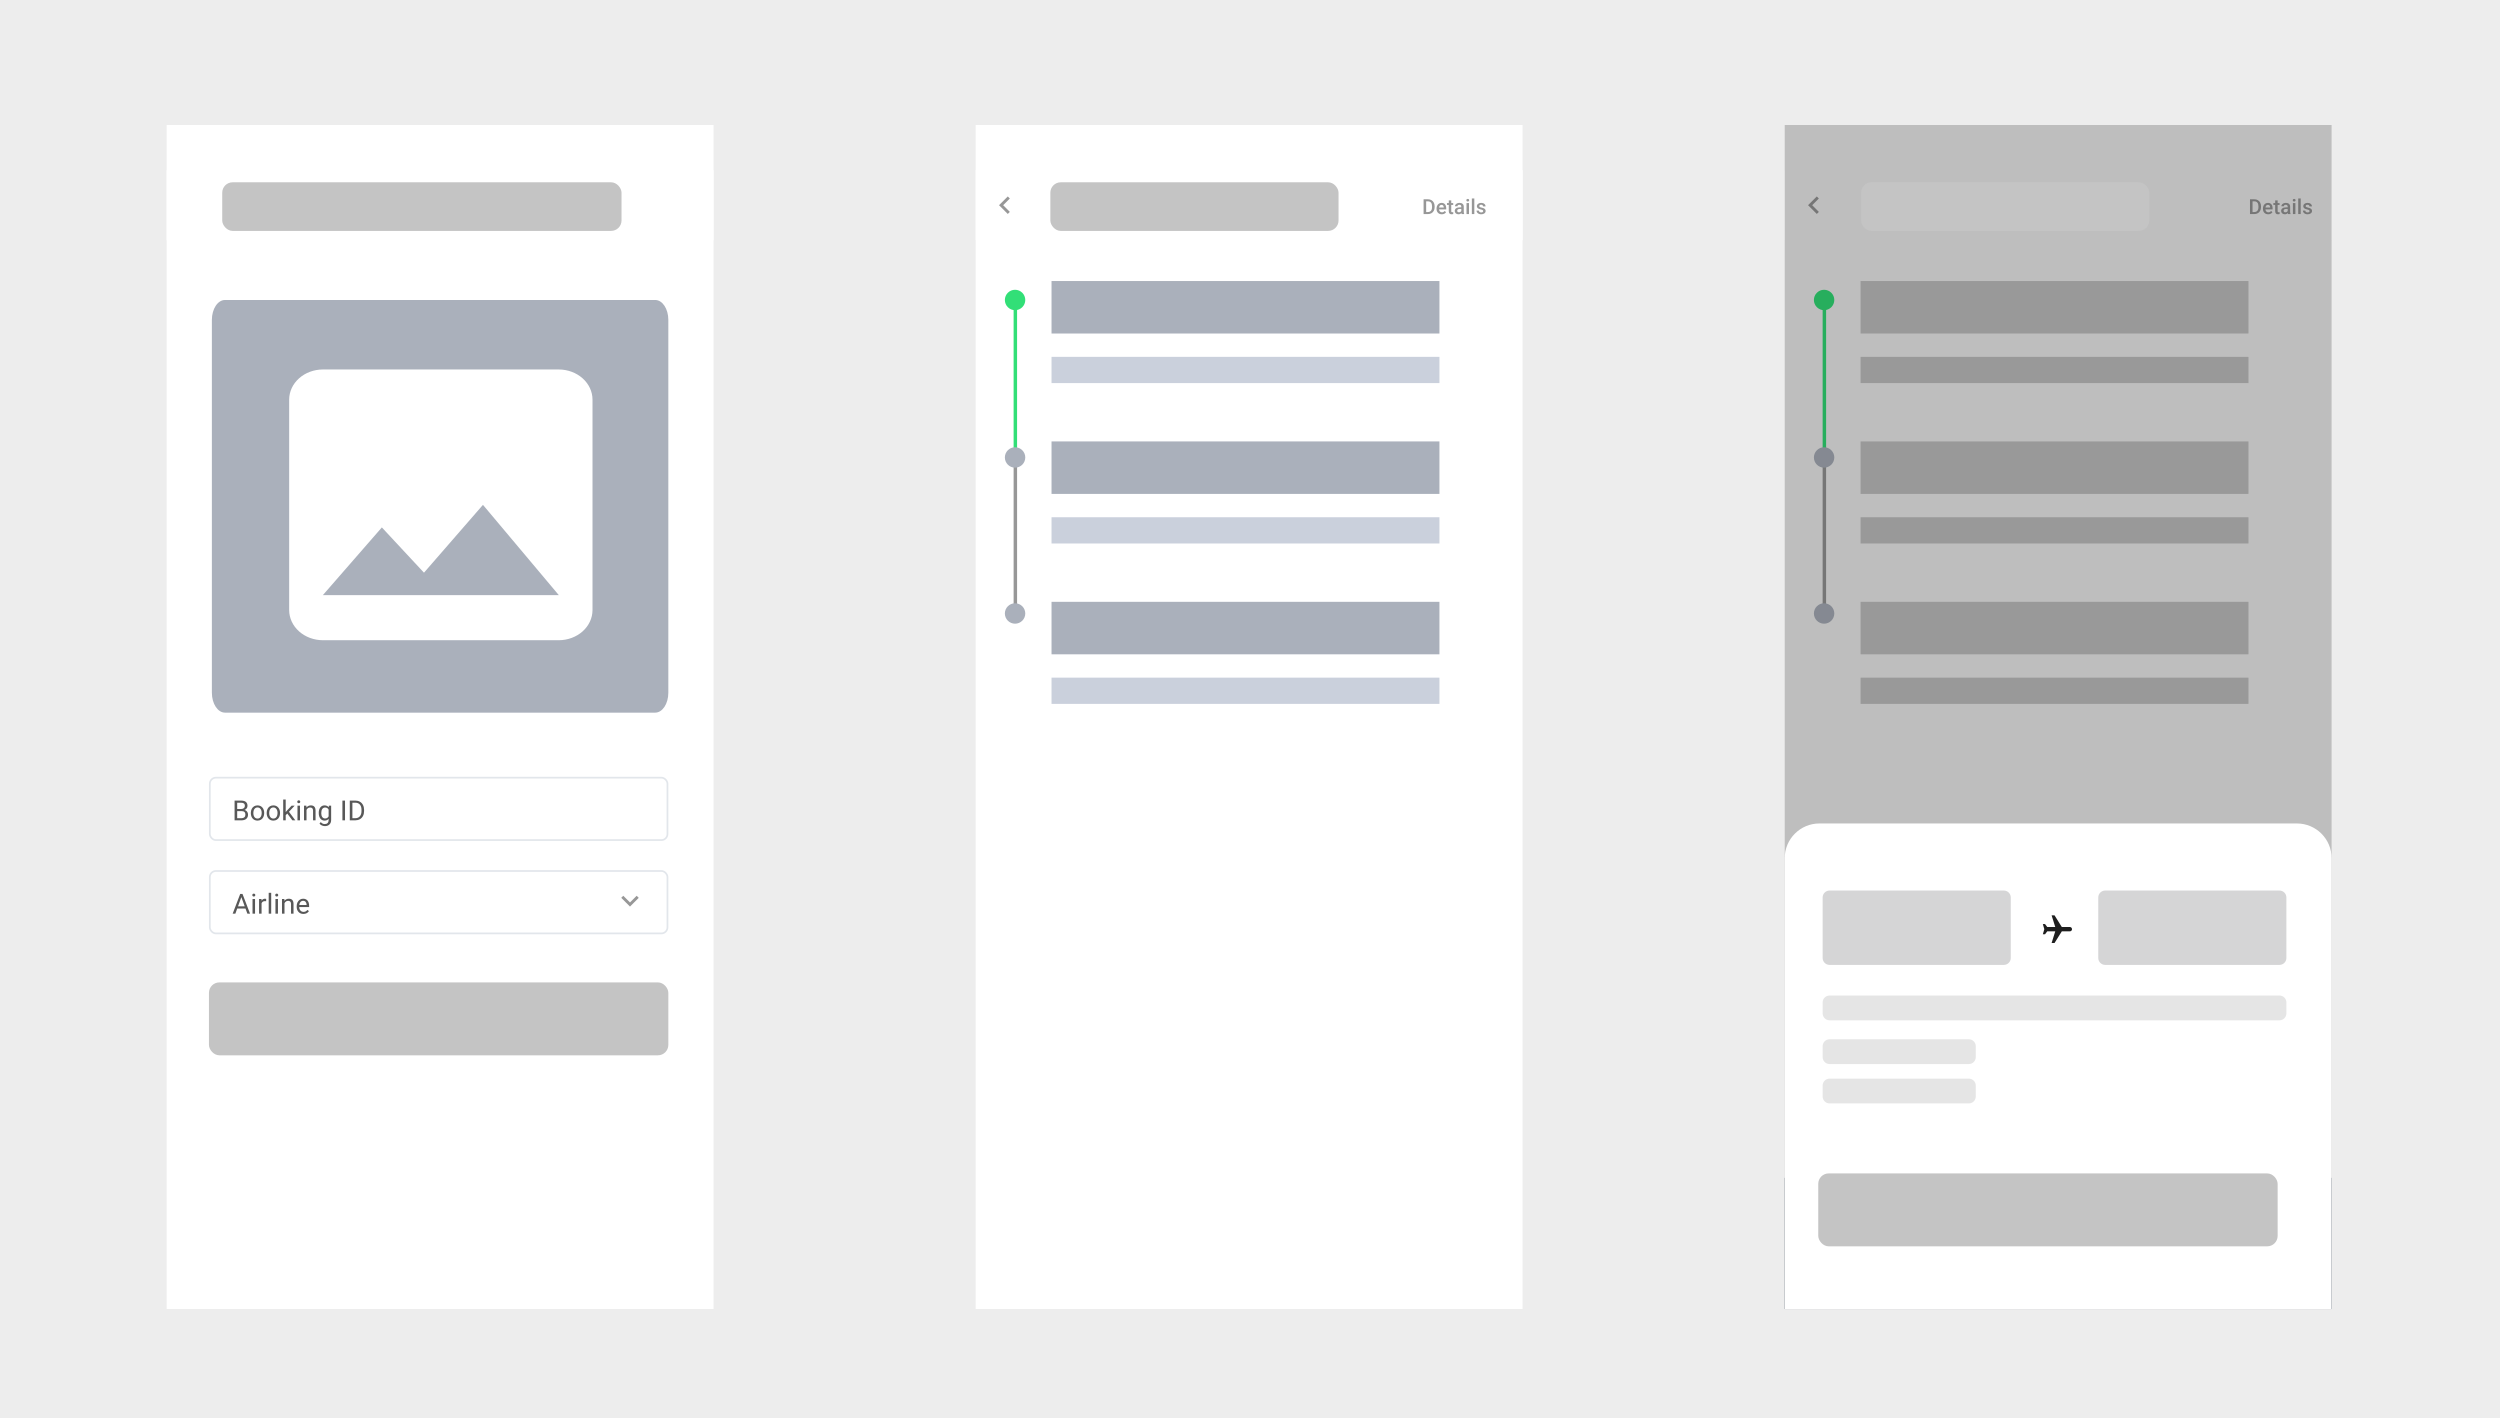 <svg width="1440" height="817" viewBox="0 0 1440 817" fill="none" xmlns="http://www.w3.org/2000/svg">
<rect width="1440" height="817" fill="#EDEDED"/>
<g filter="url(#filter0_d)">
<rect width="315" height="682" transform="translate(96 67)" fill="white"/>
<path d="M377.394 167.788H129.606C125.427 167.788 122.04 172.917 122.04 179.243V394.025C122.04 400.352 125.427 405.48 129.606 405.48H377.394C381.573 405.48 384.96 400.352 384.96 394.025V179.243C384.96 172.917 381.573 167.788 377.394 167.788Z" fill="#AAB0BB"/>
<path d="M341.28 346.439V225.15C341.266 220.557 339.215 216.157 335.577 212.91C331.939 209.663 327.009 207.833 321.864 207.82H185.976C180.831 207.833 175.901 209.663 172.263 212.91C168.625 216.157 166.574 220.557 166.56 225.15V346.439C166.574 351.031 168.625 355.432 172.263 358.679C175.901 361.926 180.831 363.756 185.976 363.769H321.864C327.009 363.756 331.939 361.926 335.577 358.679C339.215 355.432 341.266 351.031 341.28 346.439V346.439ZM219.948 298.792L244.212 324.869L278.184 285.794L321.864 337.779H185.976L219.948 298.792Z" fill="white"/>
<rect x="120.86" y="442.936" width="263.6" height="35.956" rx="3.5" fill="white" stroke="#E2E6EB"/>
<rect x="120.86" y="496.69" width="263.6" height="35.956" rx="3.5" fill="white" stroke="#E2E6EB"/>
<rect x="120.36" y="560.862" width="264.6" height="41.995" rx="6" fill="#C4C4C4"/>
<path d="M135.12 467.515V456.14H138.839C140.073 456.14 141.001 456.395 141.62 456.905C142.245 457.416 142.558 458.171 142.558 459.171C142.558 459.702 142.407 460.174 142.105 460.585C141.803 460.991 141.391 461.306 140.87 461.53C141.485 461.702 141.969 462.03 142.323 462.515C142.683 462.994 142.863 463.567 142.863 464.233C142.863 465.254 142.532 466.056 141.87 466.64C141.209 467.223 140.274 467.515 139.066 467.515H135.12ZM136.62 462.194V466.288H139.097C139.795 466.288 140.344 466.108 140.745 465.749C141.152 465.384 141.355 464.884 141.355 464.249C141.355 462.879 140.61 462.194 139.12 462.194H136.62ZM136.62 460.991H138.886C139.542 460.991 140.066 460.827 140.456 460.499C140.852 460.171 141.05 459.726 141.05 459.163C141.05 458.538 140.868 458.085 140.503 457.804C140.139 457.517 139.584 457.374 138.839 457.374H136.62V460.991ZM144.48 463.21C144.48 462.382 144.641 461.637 144.964 460.976C145.292 460.314 145.745 459.804 146.323 459.444C146.907 459.085 147.571 458.905 148.316 458.905C149.467 458.905 150.396 459.304 151.105 460.101C151.818 460.897 152.175 461.957 152.175 463.28V463.382C152.175 464.205 152.016 464.944 151.698 465.601C151.386 466.252 150.935 466.759 150.347 467.124C149.764 467.489 149.092 467.671 148.331 467.671C147.185 467.671 146.256 467.272 145.542 466.476C144.834 465.679 144.48 464.624 144.48 463.312V463.21ZM145.933 463.382C145.933 464.319 146.149 465.072 146.581 465.64C147.019 466.207 147.602 466.491 148.331 466.491C149.066 466.491 149.649 466.205 150.081 465.632C150.514 465.054 150.73 464.246 150.73 463.21C150.73 462.283 150.508 461.533 150.066 460.96C149.628 460.382 149.045 460.093 148.316 460.093C147.602 460.093 147.027 460.377 146.589 460.944C146.152 461.512 145.933 462.325 145.933 463.382ZM153.605 463.21C153.605 462.382 153.766 461.637 154.089 460.976C154.417 460.314 154.87 459.804 155.448 459.444C156.032 459.085 156.696 458.905 157.441 458.905C158.592 458.905 159.521 459.304 160.23 460.101C160.943 460.897 161.3 461.957 161.3 463.28V463.382C161.3 464.205 161.141 464.944 160.823 465.601C160.511 466.252 160.06 466.759 159.472 467.124C158.889 467.489 158.217 467.671 157.456 467.671C156.31 467.671 155.381 467.272 154.667 466.476C153.959 465.679 153.605 464.624 153.605 463.312V463.21ZM155.058 463.382C155.058 464.319 155.274 465.072 155.706 465.64C156.144 466.207 156.727 466.491 157.456 466.491C158.191 466.491 158.774 466.205 159.206 465.632C159.639 465.054 159.855 464.246 159.855 463.21C159.855 462.283 159.633 461.533 159.191 460.96C158.753 460.382 158.17 460.093 157.441 460.093C156.727 460.093 156.152 460.377 155.714 460.944C155.277 461.512 155.058 462.325 155.058 463.382ZM165.472 463.601L164.566 464.546V467.515H163.12V455.515H164.566V462.772L165.339 461.843L167.972 459.062H169.73L166.441 462.593L170.113 467.515H168.417L165.472 463.601ZM172.792 467.515H171.347V459.062H172.792V467.515ZM171.23 456.819C171.23 456.585 171.3 456.387 171.441 456.226C171.587 456.064 171.8 455.983 172.081 455.983C172.363 455.983 172.576 456.064 172.722 456.226C172.868 456.387 172.941 456.585 172.941 456.819C172.941 457.054 172.868 457.249 172.722 457.405C172.576 457.562 172.363 457.64 172.081 457.64C171.8 457.64 171.587 457.562 171.441 457.405C171.3 457.249 171.23 457.054 171.23 456.819ZM176.48 459.062L176.527 460.124C177.172 459.312 178.016 458.905 179.058 458.905C180.844 458.905 181.745 459.913 181.761 461.929V467.515H180.316V461.921C180.31 461.312 180.17 460.861 179.894 460.569C179.623 460.278 179.198 460.132 178.62 460.132C178.152 460.132 177.74 460.257 177.386 460.507C177.032 460.757 176.756 461.085 176.558 461.491V467.515H175.113V459.062H176.48ZM183.597 463.218C183.597 461.9 183.902 460.853 184.511 460.077C185.12 459.296 185.928 458.905 186.933 458.905C187.964 458.905 188.769 459.27 189.347 459.999L189.417 459.062H190.738V467.312C190.738 468.405 190.412 469.267 189.761 469.897C189.115 470.528 188.245 470.843 187.152 470.843C186.542 470.843 185.946 470.713 185.363 470.452C184.779 470.192 184.334 469.835 184.027 469.382L184.777 468.515C185.396 469.28 186.154 469.663 187.05 469.663C187.753 469.663 188.3 469.465 188.691 469.069C189.087 468.674 189.284 468.116 189.284 467.397V466.671C188.706 467.338 187.917 467.671 186.917 467.671C185.928 467.671 185.126 467.272 184.511 466.476C183.902 465.679 183.597 464.593 183.597 463.218ZM185.05 463.382C185.05 464.335 185.245 465.085 185.636 465.632C186.027 466.174 186.573 466.444 187.277 466.444C188.188 466.444 188.857 466.03 189.284 465.202V461.343C188.842 460.535 188.178 460.132 187.292 460.132C186.589 460.132 186.04 460.405 185.644 460.952C185.248 461.499 185.05 462.309 185.05 463.382ZM198.73 467.515H197.23V456.14H198.73V467.515ZM201.48 467.515V456.14H204.691C205.68 456.14 206.555 456.358 207.316 456.796C208.076 457.233 208.662 457.856 209.073 458.663C209.49 459.47 209.701 460.397 209.706 461.444V462.171C209.706 463.244 209.498 464.184 209.081 464.991C208.67 465.799 208.079 466.418 207.308 466.851C206.542 467.283 205.649 467.504 204.628 467.515H201.48ZM202.98 457.374V466.288H204.558C205.714 466.288 206.613 465.929 207.253 465.21C207.899 464.491 208.222 463.468 208.222 462.14V461.476C208.222 460.184 207.917 459.181 207.308 458.468C206.704 457.749 205.844 457.384 204.73 457.374H202.98Z" fill="#585858"/>
<path d="M141.402 518.3H136.636L135.566 521.269H134.019L138.363 509.894H139.675L144.027 521.269H142.488L141.402 518.3ZM137.089 517.065H140.956L139.019 511.745L137.089 517.065ZM146.902 521.269H145.456V512.815H146.902V521.269ZM145.339 510.573C145.339 510.339 145.409 510.141 145.55 509.979C145.696 509.818 145.909 509.737 146.191 509.737C146.472 509.737 146.685 509.818 146.831 509.979C146.977 510.141 147.05 510.339 147.05 510.573C147.05 510.808 146.977 511.003 146.831 511.159C146.685 511.315 146.472 511.394 146.191 511.394C145.909 511.394 145.696 511.315 145.55 511.159C145.409 511.003 145.339 510.808 145.339 510.573ZM153.308 514.112C153.089 514.076 152.852 514.058 152.597 514.058C151.649 514.058 151.006 514.461 150.667 515.269V521.269H149.222V512.815H150.628L150.652 513.792C151.126 513.037 151.797 512.659 152.667 512.659C152.948 512.659 153.162 512.696 153.308 512.769V514.112ZM156.214 521.269H154.769V509.269H156.214V521.269ZM160.105 521.269H158.659V512.815H160.105V521.269ZM158.542 510.573C158.542 510.339 158.613 510.141 158.753 509.979C158.899 509.818 159.113 509.737 159.394 509.737C159.675 509.737 159.889 509.818 160.034 509.979C160.18 510.141 160.253 510.339 160.253 510.573C160.253 510.808 160.18 511.003 160.034 511.159C159.889 511.315 159.675 511.394 159.394 511.394C159.113 511.394 158.899 511.315 158.753 511.159C158.613 511.003 158.542 510.808 158.542 510.573ZM163.792 512.815L163.839 513.878C164.485 513.065 165.329 512.659 166.37 512.659C168.157 512.659 169.058 513.667 169.073 515.683V521.269H167.628V515.675C167.623 515.065 167.482 514.615 167.206 514.323C166.935 514.032 166.511 513.886 165.933 513.886C165.464 513.886 165.053 514.011 164.698 514.261C164.344 514.511 164.068 514.839 163.87 515.245V521.269H162.425V512.815H163.792ZM174.761 521.425C173.615 521.425 172.683 521.05 171.964 520.3C171.245 519.545 170.886 518.537 170.886 517.276V517.011C170.886 516.172 171.045 515.425 171.363 514.769C171.685 514.107 172.133 513.591 172.706 513.222C173.284 512.847 173.909 512.659 174.581 512.659C175.68 512.659 176.534 513.021 177.144 513.745C177.753 514.469 178.058 515.506 178.058 516.854V517.456H172.331C172.352 518.289 172.594 518.964 173.058 519.479C173.527 519.99 174.12 520.245 174.839 520.245C175.35 520.245 175.782 520.141 176.136 519.933C176.49 519.724 176.8 519.448 177.066 519.104L177.948 519.792C177.24 520.881 176.178 521.425 174.761 521.425ZM174.581 513.847C173.998 513.847 173.508 514.06 173.113 514.487C172.717 514.909 172.472 515.503 172.378 516.269H176.613V516.159C176.571 515.425 176.373 514.857 176.019 514.456C175.665 514.05 175.185 513.847 174.581 513.847Z" fill="#585858"/>
<path fill-rule="evenodd" clip-rule="evenodd" d="M359.016 510.964L357.832 512.148L362.872 517.187L367.912 512.148L366.728 510.964L362.872 514.81L359.016 510.964Z" fill="#979797"/>
<rect x="96" y="93.037" width="315" height="40.315" fill="white"/>
<rect x="128" y="100" width="230" height="28" rx="6" fill="#C4C4C4"/>
</g>
<g filter="url(#filter1_d)">
<rect width="315" height="682" transform="translate(1028 67)" fill="#F4F4F4"/>
<rect x="1028" y="673.409" width="315" height="75.591" fill="#414E60"/>
<rect x="1028" y="93.037" width="315" height="40.315" fill="#F4F4F4"/>
<rect x="1147.24" y="634.734" width="77.36" height="77.35" rx="38.675" fill="#DCEAFF" stroke="white" stroke-width="10"/>
<path d="M1285.74 714.868V718.765H1284.43V708.812H1288.1C1289.19 708.812 1290.04 709.09 1290.66 709.646C1291.28 710.202 1291.59 710.938 1291.59 711.854C1291.59 712.82 1291.28 713.565 1290.68 714.089C1290.08 714.609 1289.21 714.868 1288.09 714.868H1285.74ZM1285.74 713.795H1288.1C1288.8 713.795 1289.34 713.631 1289.71 713.303C1290.09 712.97 1290.27 712.492 1290.27 711.867C1290.27 711.275 1290.09 710.801 1289.71 710.446C1289.34 710.09 1288.83 709.906 1288.18 709.892H1285.74V713.795ZM1296.64 712.503C1296.45 712.471 1296.24 712.455 1296.02 712.455C1295.19 712.455 1294.62 712.809 1294.33 713.515V718.765H1293.06V711.368H1294.29L1294.31 712.223C1294.73 711.562 1295.32 711.232 1296.08 711.232C1296.32 711.232 1296.51 711.264 1296.64 711.327V712.503ZM1297.34 714.998C1297.34 714.274 1297.48 713.622 1297.76 713.043C1298.05 712.464 1298.44 712.018 1298.95 711.703C1299.46 711.389 1300.04 711.232 1300.69 711.232C1301.7 711.232 1302.51 711.58 1303.13 712.278C1303.76 712.975 1304.07 713.902 1304.07 715.06V715.149C1304.07 715.869 1303.93 716.516 1303.65 717.09C1303.38 717.66 1302.98 718.104 1302.47 718.423C1301.96 718.742 1301.37 718.902 1300.71 718.902C1299.7 718.902 1298.89 718.553 1298.27 717.856C1297.65 717.158 1297.34 716.236 1297.34 715.087V714.998ZM1298.61 715.149C1298.61 715.969 1298.8 716.628 1299.17 717.124C1299.56 717.621 1300.07 717.869 1300.71 717.869C1301.35 717.869 1301.86 717.619 1302.24 717.117C1302.62 716.612 1302.8 715.905 1302.8 714.998C1302.8 714.187 1302.61 713.531 1302.22 713.03C1301.84 712.524 1301.33 712.271 1300.69 712.271C1300.07 712.271 1299.56 712.519 1299.18 713.016C1298.8 713.513 1298.61 714.224 1298.61 715.149ZM1306.08 718.765V712.346H1304.91V711.368H1306.08V710.74C1306.08 709.915 1306.31 709.272 1306.78 708.812C1307.26 708.351 1307.92 708.121 1308.79 708.121C1309.3 708.121 1309.94 708.26 1310.72 708.538L1310.51 709.605C1309.94 709.377 1309.4 709.263 1308.88 709.263C1308.34 709.263 1307.95 709.386 1307.71 709.632C1307.47 709.874 1307.35 710.238 1307.35 710.726V711.368H1308.86V712.346H1307.35V718.765H1306.08ZM1311.35 718.765H1310.08V711.368H1311.35V718.765ZM1314.78 718.765H1313.52V708.265H1314.78V718.765ZM1287.3 734.902C1286.3 734.902 1285.48 734.573 1284.85 733.917C1284.22 733.256 1283.91 732.375 1283.91 731.272V731.039C1283.91 730.306 1284.05 729.652 1284.33 729.077C1284.61 728.499 1285 728.047 1285.5 727.724C1286.01 727.396 1286.56 727.232 1287.14 727.232C1288.11 727.232 1288.85 727.548 1289.39 728.182C1289.92 728.815 1290.19 729.722 1290.19 730.903V731.429H1285.17C1285.19 732.158 1285.4 732.748 1285.81 733.199C1286.22 733.646 1286.74 733.869 1287.37 733.869C1287.82 733.869 1288.19 733.778 1288.5 733.596C1288.81 733.414 1289.08 733.172 1289.32 732.871L1290.09 733.473C1289.47 734.425 1288.54 734.902 1287.3 734.902ZM1287.14 728.271C1286.63 728.271 1286.2 728.458 1285.86 728.831C1285.51 729.2 1285.3 729.72 1285.22 730.39H1288.92V730.294C1288.88 729.652 1288.71 729.155 1288.4 728.804C1288.09 728.448 1287.67 728.271 1287.14 728.271Z" fill="#979797"/>
<path d="M1264.42 711.248C1259.53 711.248 1255.55 715.224 1255.55 720.11C1255.55 720.323 1255.73 720.495 1255.94 720.495C1256.15 720.495 1256.32 720.323 1256.32 720.11C1256.32 715.648 1259.95 712.019 1264.42 712.019C1268.88 712.019 1272.51 715.648 1272.51 720.11C1272.51 720.323 1272.68 720.495 1272.89 720.495C1273.11 720.495 1273.28 720.323 1273.28 720.11C1273.28 715.223 1269.3 711.248 1264.42 711.248Z" fill="#979797"/>
<path d="M1264.42 701.953C1262.08 701.953 1260.18 703.854 1260.18 706.191C1260.18 708.529 1262.08 710.43 1264.42 710.43C1266.75 710.43 1268.66 708.529 1268.66 706.191C1268.66 703.854 1266.75 701.953 1264.42 701.953ZM1264.42 709.659C1262.5 709.659 1260.95 708.103 1260.95 706.191C1260.95 704.28 1262.5 702.724 1264.42 702.724C1266.33 702.724 1267.89 704.28 1267.89 706.191C1267.89 708.103 1266.33 709.659 1264.42 709.659Z" fill="#979797"/>
<path d="M1085.08 708.612H1081.88V717.485H1080.57V708.612H1077.38V707.532H1085.08V708.612ZM1089.41 711.224C1089.22 711.192 1089.01 711.176 1088.79 711.176C1087.96 711.176 1087.4 711.529 1087.1 712.235V717.485H1085.84V710.089H1087.07L1087.09 710.943C1087.5 710.283 1088.09 709.952 1088.85 709.952C1089.1 709.952 1089.28 709.984 1089.41 710.048V711.224ZM1091.95 717.485H1090.69V710.089H1091.95V717.485ZM1090.59 708.127C1090.59 707.922 1090.65 707.749 1090.77 707.607C1090.9 707.466 1091.09 707.396 1091.33 707.396C1091.58 707.396 1091.76 707.466 1091.89 707.607C1092.02 707.749 1092.08 707.922 1092.08 708.127C1092.08 708.332 1092.02 708.503 1091.89 708.64C1091.76 708.776 1091.58 708.845 1091.33 708.845C1091.09 708.845 1090.9 708.776 1090.77 708.64C1090.65 708.503 1090.59 708.332 1090.59 708.127ZM1100.23 713.869C1100.23 714.995 1099.97 715.902 1099.46 716.59C1098.94 717.278 1098.25 717.622 1097.37 717.622C1096.47 717.622 1095.76 717.337 1095.25 716.768V720.329H1093.98V710.089H1095.14L1095.2 710.909C1095.72 710.271 1096.43 709.952 1097.35 709.952C1098.24 709.952 1098.94 710.287 1099.45 710.957C1099.97 711.627 1100.23 712.559 1100.23 713.753V713.869ZM1098.97 713.726C1098.97 712.892 1098.79 712.233 1098.43 711.75C1098.08 711.267 1097.59 711.025 1096.97 711.025C1096.21 711.025 1095.63 711.365 1095.25 712.044V715.578C1095.63 716.253 1096.21 716.59 1096.98 716.59C1097.59 716.59 1098.07 716.351 1098.43 715.872C1098.79 715.389 1098.97 714.674 1098.97 713.726ZM1082.31 731.523C1082.31 731.182 1082.18 730.917 1081.92 730.73C1081.66 730.539 1081.21 730.375 1080.57 730.238C1079.93 730.102 1079.43 729.938 1079.05 729.746C1078.67 729.555 1078.4 729.327 1078.21 729.062C1078.04 728.798 1077.95 728.484 1077.95 728.119C1077.95 727.513 1078.2 727 1078.71 726.581C1079.23 726.162 1079.88 725.952 1080.68 725.952C1081.52 725.952 1082.2 726.169 1082.72 726.602C1083.24 727.035 1083.5 727.588 1083.5 728.263H1082.23C1082.23 727.916 1082.08 727.618 1081.79 727.367C1081.5 727.117 1081.13 726.991 1080.68 726.991C1080.22 726.991 1079.86 727.091 1079.6 727.292C1079.34 727.493 1079.21 727.755 1079.21 728.078C1079.21 728.383 1079.33 728.614 1079.57 728.769C1079.82 728.924 1080.25 729.072 1080.88 729.213C1081.51 729.354 1082.03 729.523 1082.42 729.719C1082.81 729.915 1083.1 730.152 1083.29 730.43C1083.48 730.703 1083.57 731.038 1083.57 731.435C1083.57 732.095 1083.31 732.626 1082.78 733.027C1082.25 733.424 1081.57 733.622 1080.72 733.622C1080.13 733.622 1079.61 733.517 1079.15 733.308C1078.69 733.098 1078.34 732.806 1078.08 732.433C1077.82 732.054 1077.69 731.646 1077.69 731.209H1078.96C1078.98 731.633 1079.15 731.97 1079.46 732.221C1079.78 732.467 1080.2 732.59 1080.72 732.59C1081.2 732.59 1081.58 732.494 1081.87 732.303C1082.16 732.107 1082.31 731.847 1082.31 731.523Z" fill="#979797"/>
<path d="M1066.98 702.773H1064.06V699.344H1064.67C1064.88 699.344 1065.04 699.179 1065.04 698.975C1065.04 698.771 1064.88 698.606 1064.67 698.606H1057.23C1057.03 698.606 1056.86 698.771 1056.86 698.975C1056.86 699.179 1057.03 699.344 1057.23 699.344H1057.85V702.773H1054.92C1053.97 702.773 1053.2 703.547 1053.2 704.498V720.488C1053.2 721.355 1053.84 722.074 1054.68 722.195V722.696C1054.68 723.306 1055.17 723.803 1055.78 723.803C1056.4 723.803 1056.89 723.306 1056.89 722.696V722.213H1065.01V722.696C1065.01 723.306 1065.51 723.803 1066.12 723.803C1066.73 723.803 1067.23 723.306 1067.23 722.696V722.195C1068.06 722.074 1068.71 721.355 1068.71 720.488V707.308C1068.71 707.104 1068.54 706.938 1068.34 706.938C1068.13 706.938 1067.97 707.104 1067.97 707.308V720.488C1067.97 721.032 1067.52 721.474 1066.98 721.474H1054.92C1054.38 721.474 1053.94 721.032 1053.94 720.488V704.498C1053.94 703.954 1054.38 703.512 1054.92 703.512H1066.98C1067.52 703.512 1067.97 703.954 1067.97 704.498V705.58C1067.97 705.784 1068.13 705.949 1068.34 705.949C1068.54 705.949 1068.71 705.784 1068.71 705.58V704.498C1068.71 703.547 1067.93 702.773 1066.98 702.773ZM1066.49 722.213V722.696C1066.49 722.899 1066.32 723.065 1066.12 723.065C1065.92 723.065 1065.75 722.899 1065.75 722.696V722.213H1066.49ZM1056.15 722.213V722.696C1056.15 722.899 1055.99 723.065 1055.78 723.065C1055.58 723.065 1055.42 722.899 1055.42 722.696V722.213H1056.15ZM1058.58 699.344H1063.32V702.773H1058.58V699.344Z" fill="#979797"/>
<path d="M1058.21 720.736H1066.86C1067.06 720.736 1067.23 720.571 1067.23 720.367V712.148C1067.23 711.945 1067.06 711.779 1066.86 711.779H1055.05C1054.84 711.779 1054.68 711.945 1054.68 712.148V720.367C1054.68 720.571 1054.84 720.736 1055.05 720.736H1056.52C1056.73 720.736 1056.89 720.571 1056.89 720.367C1056.89 720.163 1056.73 719.998 1056.52 719.998H1055.42V712.517H1066.49V719.998H1058.21C1058.01 719.998 1057.84 720.163 1057.84 720.367C1057.84 720.571 1058.01 720.736 1058.21 720.736V720.736Z" fill="#979797"/>
<path d="M1064.2 715.544C1064.41 715.544 1064.57 715.379 1064.57 715.175V713.976H1065.38C1065.59 713.976 1065.75 713.811 1065.75 713.607C1065.75 713.403 1065.59 713.238 1065.38 713.238H1056.52C1056.32 713.238 1056.15 713.403 1056.15 713.607C1056.15 713.811 1056.32 713.976 1056.52 713.976H1063.83V715.175C1063.83 715.379 1064 715.544 1064.2 715.544Z" fill="#979797"/>
<path d="M1063.41 708.676C1063.62 708.676 1063.78 708.51 1063.78 708.306V706.83C1063.78 706.626 1063.62 706.461 1063.41 706.461H1058.49C1058.29 706.461 1058.12 706.626 1058.12 706.83V708.306C1058.12 708.51 1058.29 708.676 1058.49 708.676H1063.41ZM1058.86 707.199H1063.04V707.937H1058.86V707.199Z" fill="#979797"/>
<path fill-rule="evenodd" clip-rule="evenodd" d="M1047.66 109.34L1046.48 108.155L1041.44 113.195L1046.48 118.234L1047.66 117.05L1043.82 113.195L1047.66 109.34Z" fill="#979797"/>
<path d="M1295.99 118.315V109.784H1298.51C1299.26 109.784 1299.93 109.952 1300.51 110.288C1301.1 110.624 1301.55 111.1 1301.87 111.718C1302.19 112.335 1302.35 113.042 1302.35 113.839V114.266C1302.35 115.075 1302.19 115.786 1301.86 116.399C1301.54 117.012 1301.08 117.485 1300.49 117.817C1299.89 118.149 1299.21 118.315 1298.44 118.315H1295.99ZM1297.47 110.979V117.132H1298.44C1299.21 117.132 1299.81 116.889 1300.22 116.405C1300.64 115.917 1300.85 115.218 1300.86 114.307V113.833C1300.86 112.907 1300.66 112.2 1300.26 111.712C1299.86 111.223 1299.27 110.979 1298.51 110.979H1297.47ZM1306.48 118.432C1305.58 118.432 1304.85 118.149 1304.28 117.583C1303.73 117.012 1303.45 116.255 1303.45 115.309V115.134C1303.45 114.501 1303.57 113.936 1303.81 113.44C1304.06 112.94 1304.4 112.552 1304.84 112.274C1305.28 111.997 1305.77 111.858 1306.32 111.858C1307.18 111.858 1307.85 112.134 1308.32 112.684C1308.79 113.235 1309.02 114.014 1309.02 115.022V115.596H1304.88C1304.92 116.12 1305.1 116.534 1305.4 116.839C1305.71 117.143 1306.1 117.296 1306.56 117.296C1307.22 117.296 1307.75 117.032 1308.16 116.505L1308.92 117.237C1308.67 117.616 1308.33 117.911 1307.91 118.122C1307.48 118.329 1307.01 118.432 1306.48 118.432ZM1306.31 113.001C1305.92 113.001 1305.6 113.137 1305.36 113.411C1305.12 113.684 1304.97 114.065 1304.91 114.553H1307.62V114.448C1307.59 113.971 1307.46 113.612 1307.24 113.37C1307.01 113.124 1306.71 113.001 1306.31 113.001ZM1311.92 110.434V111.975H1313.04V113.03H1311.92V116.569C1311.92 116.811 1311.97 116.987 1312.06 117.096C1312.16 117.202 1312.33 117.255 1312.58 117.255C1312.74 117.255 1312.91 117.235 1313.07 117.196V118.298C1312.75 118.387 1312.44 118.432 1312.14 118.432C1311.04 118.432 1310.5 117.829 1310.5 116.622V113.03H1309.45V111.975H1310.5V110.434H1311.92ZM1317.92 118.315C1317.86 118.194 1317.8 117.997 1317.75 117.723C1317.3 118.196 1316.75 118.432 1316.09 118.432C1315.45 118.432 1314.93 118.251 1314.53 117.887C1314.13 117.524 1313.93 117.075 1313.93 116.54C1313.93 115.864 1314.18 115.346 1314.68 114.987C1315.18 114.624 1315.9 114.442 1316.83 114.442H1317.71V114.026C1317.71 113.698 1317.62 113.436 1317.43 113.241C1317.25 113.042 1316.97 112.942 1316.59 112.942C1316.27 112.942 1316 113.024 1315.8 113.188C1315.59 113.348 1315.49 113.553 1315.49 113.803H1314.06C1314.06 113.456 1314.18 113.132 1314.41 112.831C1314.64 112.526 1314.95 112.288 1315.35 112.116C1315.75 111.944 1316.19 111.858 1316.68 111.858C1317.42 111.858 1318.01 112.046 1318.45 112.421C1318.89 112.792 1319.12 113.315 1319.13 113.991V116.85C1319.13 117.421 1319.21 117.876 1319.37 118.216V118.315H1317.92ZM1316.35 117.29C1316.64 117.29 1316.9 117.221 1317.15 117.085C1317.4 116.948 1317.58 116.764 1317.71 116.534V115.339H1316.94C1316.41 115.339 1316.02 115.43 1315.75 115.614C1315.49 115.798 1315.35 116.057 1315.35 116.393C1315.35 116.667 1315.44 116.885 1315.62 117.05C1315.81 117.21 1316.05 117.29 1316.35 117.29ZM1322.14 118.315H1320.71V111.975H1322.14V118.315ZM1320.63 110.329C1320.63 110.11 1320.69 109.928 1320.83 109.784C1320.97 109.639 1321.17 109.567 1321.43 109.567C1321.69 109.567 1321.89 109.639 1322.03 109.784C1322.17 109.928 1322.24 110.11 1322.24 110.329C1322.24 110.544 1322.17 110.723 1322.03 110.868C1321.89 111.009 1321.69 111.079 1321.43 111.079C1321.17 111.079 1320.97 111.009 1320.83 110.868C1320.69 110.723 1320.63 110.544 1320.63 110.329ZM1325.21 118.315H1323.78V109.315H1325.21V118.315ZM1330.32 116.593C1330.32 116.339 1330.21 116.145 1330 116.012C1329.79 115.88 1329.45 115.762 1328.96 115.661C1328.48 115.559 1328.08 115.43 1327.75 115.274C1327.04 114.93 1326.68 114.432 1326.68 113.78C1326.68 113.233 1326.92 112.776 1327.38 112.409C1327.84 112.042 1328.42 111.858 1329.13 111.858C1329.89 111.858 1330.5 112.046 1330.97 112.421C1331.44 112.796 1331.67 113.282 1331.67 113.88H1330.25C1330.25 113.606 1330.15 113.38 1329.94 113.2C1329.74 113.016 1329.47 112.925 1329.13 112.925C1328.82 112.925 1328.57 112.997 1328.37 113.141C1328.17 113.286 1328.07 113.479 1328.07 113.721C1328.07 113.94 1328.17 114.11 1328.35 114.231C1328.53 114.352 1328.9 114.475 1329.46 114.6C1330.02 114.721 1330.46 114.868 1330.77 115.04C1331.09 115.208 1331.33 115.411 1331.48 115.649C1331.64 115.887 1331.72 116.177 1331.72 116.516C1331.72 117.087 1331.48 117.55 1331.01 117.905C1330.54 118.257 1329.92 118.432 1329.15 118.432C1328.63 118.432 1328.17 118.339 1327.76 118.151C1327.36 117.964 1327.04 117.706 1326.81 117.378C1326.59 117.05 1326.47 116.696 1326.47 116.317H1327.86C1327.88 116.653 1328 116.913 1328.24 117.096C1328.47 117.276 1328.78 117.366 1329.17 117.366C1329.54 117.366 1329.83 117.296 1330.02 117.155C1330.22 117.01 1330.32 116.823 1330.32 116.593Z" fill="#979797"/>
<rect x="1071.68" y="156.869" width="223.44" height="30.236" fill="#C4C4C4"/>
<rect x="1071.68" y="249.259" width="223.44" height="30.236" fill="#C4C4C4"/>
<rect x="1071.68" y="341.648" width="223.44" height="30.236" fill="#C4C4C4"/>
<rect x="1071.68" y="200.544" width="223.44" height="15.118" fill="#C4C4C4"/>
<rect x="1071.68" y="292.934" width="223.44" height="15.118" fill="#C4C4C4"/>
<rect x="1071.68" y="385.323" width="223.44" height="15.118" fill="#C4C4C4"/>
<line x1="1050.84" y1="168.628" x2="1050.84" y2="258.498" stroke="#32DF77" stroke-width="2"/>
<line x1="1050.84" y1="258.498" x2="1050.84" y2="348.367" stroke="#979797" stroke-width="2"/>
<ellipse cx="1050.68" cy="167.788" rx="5.88" ry="5.879" fill="#32DF77"/>
<ellipse cx="1050.68" cy="258.497" rx="5.88" ry="5.879" fill="#AAB0BB"/>
<ellipse cx="1050.68" cy="348.367" rx="5.88" ry="5.879" fill="#AAB0BB"/>
<rect x="1028" y="67" width="315" height="682" fill="#010101" fill-opacity="0.22"/>
<path d="M1028 489.313C1028 478.267 1036.95 469.313 1048 469.313H1323C1334.05 469.313 1343 478.267 1343 489.313V749H1028V489.313Z" fill="white"/>
<path d="M1049.84 511.948C1049.84 509.739 1051.63 507.948 1053.84 507.948H1154.2C1156.41 507.948 1158.2 509.739 1158.2 511.948V546.783C1158.2 548.992 1156.41 550.783 1154.2 550.783H1053.84C1051.63 550.783 1049.84 548.992 1049.84 546.783V511.948Z" fill="#D5D5D6"/>
<path d="M1049.84 578.699C1049.84 580.909 1051.63 582.699 1053.84 582.699H1312.96C1315.17 582.699 1316.96 580.909 1316.96 578.699V572.421C1316.96 570.212 1315.17 568.421 1312.96 568.421H1053.84C1051.63 568.421 1049.84 570.212 1049.84 572.421V578.699Z" fill="#E5E5E5"/>
<path d="M1049.84 603.896C1049.84 606.106 1051.63 607.896 1053.84 607.896H1134.04C1136.25 607.896 1138.04 606.106 1138.04 603.896V597.618C1138.04 595.409 1136.25 593.618 1134.04 593.618H1053.84C1051.63 593.618 1049.84 595.409 1049.84 597.618V603.896Z" fill="#E5E5E5"/>
<path d="M1049.84 626.574C1049.84 628.783 1051.63 630.574 1053.84 630.574H1134.04C1136.25 630.574 1138.04 628.783 1138.04 626.574V620.295C1138.04 618.086 1136.25 616.295 1134.04 616.295H1053.84C1051.63 616.295 1049.84 618.086 1049.84 620.295V626.574Z" fill="#E5E5E5"/>
<path d="M1208.6 511.948C1208.6 509.739 1210.39 507.948 1212.6 507.948H1312.96C1315.17 507.948 1316.96 509.739 1316.96 511.948V546.783C1316.96 548.992 1315.17 550.783 1312.96 550.783H1212.6C1210.39 550.783 1208.6 548.992 1208.6 546.783V511.948Z" fill="#D5D5D6"/>
<path d="M1181.72 538.185L1183.4 538.185L1187.6 531.465L1192.22 531.465C1192.92 531.465 1193.48 530.903 1193.48 530.206C1193.48 529.509 1192.92 528.946 1192.22 528.946L1187.6 528.946L1183.4 522.227L1181.72 522.227L1183.82 528.946L1179.2 528.946L1177.94 527.266L1176.68 527.266L1177.52 530.206L1176.68 533.145L1177.94 533.145L1179.2 531.465L1183.82 531.465L1181.72 538.185Z" fill="#1E1E1E"/>
<rect x="1047.32" y="670.889" width="264.6" height="41.995" rx="6" fill="#C4C4C4"/>
<rect x="1072" y="100" width="166" height="28" rx="6" fill="#C4C4C4"/>
</g>
<g filter="url(#filter2_d)">
<rect width="315" height="682" transform="translate(562 67)" fill="white"/>
<rect x="562" y="93.037" width="315" height="40.315" fill="white"/>
<path fill-rule="evenodd" clip-rule="evenodd" d="M581.664 109.34L580.48 108.155L575.44 113.195L580.48 118.234L581.664 117.05L577.817 113.195L581.664 109.34Z" fill="#979797"/>
<path d="M819.987 118.315V109.784H822.507C823.261 109.784 823.929 109.952 824.511 110.288C825.097 110.624 825.55 111.101 825.87 111.718C826.19 112.335 826.351 113.042 826.351 113.839V114.267C826.351 115.075 826.188 115.786 825.864 116.399C825.544 117.013 825.085 117.485 824.487 117.817C823.894 118.149 823.212 118.315 822.442 118.315H819.987ZM821.47 110.979V117.132H822.437C823.214 117.132 823.81 116.89 824.224 116.405C824.642 115.917 824.854 115.218 824.862 114.308V113.833C824.862 112.907 824.661 112.2 824.259 111.712C823.856 111.224 823.272 110.979 822.507 110.979H821.47ZM830.481 118.433C829.579 118.433 828.847 118.149 828.284 117.583C827.726 117.013 827.446 116.255 827.446 115.31V115.134C827.446 114.501 827.567 113.937 827.81 113.44C828.056 112.94 828.399 112.552 828.841 112.274C829.282 111.997 829.774 111.858 830.317 111.858C831.181 111.858 831.847 112.134 832.315 112.685C832.788 113.235 833.024 114.015 833.024 115.022V115.597H828.882C828.925 116.12 829.099 116.534 829.403 116.839C829.712 117.144 830.099 117.296 830.563 117.296C831.216 117.296 831.747 117.032 832.157 116.505L832.925 117.237C832.671 117.616 832.331 117.911 831.905 118.122C831.483 118.329 831.009 118.433 830.481 118.433ZM830.312 113.001C829.921 113.001 829.604 113.138 829.362 113.411C829.124 113.685 828.972 114.065 828.905 114.554H831.618V114.448C831.587 113.972 831.46 113.612 831.237 113.37C831.015 113.124 830.706 113.001 830.312 113.001ZM835.919 110.435V111.976H837.038V113.03H835.919V116.569C835.919 116.812 835.966 116.987 836.06 117.097C836.157 117.202 836.329 117.255 836.575 117.255C836.739 117.255 836.905 117.235 837.073 117.196V118.298C836.749 118.388 836.437 118.433 836.136 118.433C835.042 118.433 834.495 117.829 834.495 116.622V113.03H833.452V111.976H834.495V110.435H835.919ZM841.919 118.315C841.856 118.194 841.802 117.997 841.755 117.724C841.302 118.196 840.747 118.433 840.091 118.433C839.454 118.433 838.935 118.251 838.532 117.888C838.13 117.524 837.929 117.075 837.929 116.54C837.929 115.864 838.179 115.347 838.679 114.987C839.183 114.624 839.901 114.442 840.835 114.442H841.708V114.026C841.708 113.698 841.616 113.437 841.433 113.241C841.249 113.042 840.97 112.942 840.595 112.942C840.271 112.942 840.005 113.024 839.798 113.188C839.591 113.349 839.487 113.554 839.487 113.804H838.063C838.063 113.456 838.179 113.132 838.409 112.831C838.64 112.526 838.952 112.288 839.347 112.116C839.745 111.944 840.188 111.858 840.677 111.858C841.419 111.858 842.011 112.046 842.452 112.421C842.894 112.792 843.12 113.315 843.132 113.991V116.851C843.132 117.421 843.212 117.876 843.372 118.216V118.315H841.919ZM840.354 117.29C840.636 117.29 840.899 117.222 841.146 117.085C841.396 116.948 841.583 116.765 841.708 116.534V115.339H840.94C840.413 115.339 840.017 115.431 839.751 115.614C839.485 115.798 839.353 116.058 839.353 116.394C839.353 116.667 839.442 116.886 839.622 117.05C839.806 117.21 840.05 117.29 840.354 117.29ZM846.138 118.315H844.714V111.976H846.138V118.315ZM844.626 110.329C844.626 110.11 844.694 109.929 844.831 109.784C844.972 109.64 845.171 109.567 845.429 109.567C845.687 109.567 845.886 109.64 846.026 109.784C846.167 109.929 846.237 110.11 846.237 110.329C846.237 110.544 846.167 110.724 846.026 110.868C845.886 111.009 845.687 111.079 845.429 111.079C845.171 111.079 844.972 111.009 844.831 110.868C844.694 110.724 844.626 110.544 844.626 110.329ZM849.208 118.315H847.784V109.315H849.208V118.315ZM854.317 116.593C854.317 116.339 854.212 116.146 854.001 116.013C853.794 115.88 853.448 115.763 852.964 115.661C852.479 115.56 852.075 115.431 851.751 115.274C851.04 114.931 850.685 114.433 850.685 113.78C850.685 113.233 850.915 112.776 851.376 112.409C851.837 112.042 852.423 111.858 853.134 111.858C853.892 111.858 854.503 112.046 854.968 112.421C855.437 112.796 855.671 113.282 855.671 113.88H854.247C854.247 113.606 854.146 113.38 853.942 113.2C853.739 113.017 853.47 112.925 853.134 112.925C852.821 112.925 852.565 112.997 852.366 113.142C852.171 113.286 852.073 113.479 852.073 113.722C852.073 113.94 852.165 114.11 852.349 114.231C852.532 114.353 852.903 114.476 853.462 114.601C854.021 114.722 854.458 114.868 854.774 115.04C855.095 115.208 855.331 115.411 855.483 115.649C855.64 115.888 855.718 116.177 855.718 116.517C855.718 117.087 855.481 117.55 855.009 117.905C854.536 118.257 853.917 118.433 853.151 118.433C852.632 118.433 852.169 118.339 851.763 118.151C851.356 117.964 851.04 117.706 850.813 117.378C850.587 117.05 850.474 116.696 850.474 116.317H851.856C851.876 116.653 852.003 116.913 852.237 117.097C852.472 117.276 852.782 117.366 853.169 117.366C853.544 117.366 853.829 117.296 854.024 117.155C854.22 117.011 854.317 116.823 854.317 116.593Z" fill="#979797"/>
<rect x="605.68" y="156.869" width="223.44" height="30.236" fill="#AAB0BB"/>
<rect x="605.68" y="249.259" width="223.44" height="30.236" fill="#AAB0BB"/>
<rect x="605.68" y="341.648" width="223.44" height="30.236" fill="#AAB0BB"/>
<rect x="605.68" y="200.544" width="223.44" height="15.118" fill="#CAD0DC"/>
<rect x="605.68" y="292.934" width="223.44" height="15.118" fill="#CAD0DC"/>
<rect x="605.68" y="385.323" width="223.44" height="15.118" fill="#CAD0DC"/>
<line x1="584.84" y1="168.628" x2="584.84" y2="258.498" stroke="#32DF77" stroke-width="2"/>
<line x1="584.84" y1="258.498" x2="584.84" y2="348.367" stroke="#979797" stroke-width="2"/>
<ellipse cx="584.68" cy="167.788" rx="5.88" ry="5.879" fill="#32DF77"/>
<ellipse cx="584.68" cy="258.497" rx="5.88" ry="5.879" fill="#AAB0BB"/>
<ellipse cx="584.68" cy="348.367" rx="5.88" ry="5.879" fill="#AAB0BB"/>
<rect x="605" y="100" width="166" height="28" rx="6" fill="#C4C4C4"/>
</g>
<defs>
<filter id="filter0_d" x="71" y="47" width="365" height="732" filterUnits="userSpaceOnUse" color-interpolation-filters="sRGB">
<feFlood flood-opacity="0" result="BackgroundImageFix"/>
<feColorMatrix in="SourceAlpha" type="matrix" values="0 0 0 0 0 0 0 0 0 0 0 0 0 0 0 0 0 0 127 0"/>
<feOffset dy="5"/>
<feGaussianBlur stdDeviation="12.5"/>
<feColorMatrix type="matrix" values="0 0 0 0 0 0 0 0 0 0 0 0 0 0 0 0 0 0 0.11 0"/>
<feBlend mode="normal" in2="BackgroundImageFix" result="effect1_dropShadow"/>
<feBlend mode="normal" in="SourceGraphic" in2="effect1_dropShadow" result="shape"/>
</filter>
<filter id="filter1_d" x="1003" y="47" width="365" height="732" filterUnits="userSpaceOnUse" color-interpolation-filters="sRGB">
<feFlood flood-opacity="0" result="BackgroundImageFix"/>
<feColorMatrix in="SourceAlpha" type="matrix" values="0 0 0 0 0 0 0 0 0 0 0 0 0 0 0 0 0 0 127 0"/>
<feOffset dy="5"/>
<feGaussianBlur stdDeviation="12.5"/>
<feColorMatrix type="matrix" values="0 0 0 0 0 0 0 0 0 0 0 0 0 0 0 0 0 0 0.1 0"/>
<feBlend mode="normal" in2="BackgroundImageFix" result="effect1_dropShadow"/>
<feBlend mode="normal" in="SourceGraphic" in2="effect1_dropShadow" result="shape"/>
</filter>
<filter id="filter2_d" x="538" y="48" width="363" height="730" filterUnits="userSpaceOnUse" color-interpolation-filters="sRGB">
<feFlood flood-opacity="0" result="BackgroundImageFix"/>
<feColorMatrix in="SourceAlpha" type="matrix" values="0 0 0 0 0 0 0 0 0 0 0 0 0 0 0 0 0 0 127 0"/>
<feOffset dy="5"/>
<feGaussianBlur stdDeviation="12"/>
<feColorMatrix type="matrix" values="0 0 0 0 0 0 0 0 0 0 0 0 0 0 0 0 0 0 0.11 0"/>
<feBlend mode="normal" in2="BackgroundImageFix" result="effect1_dropShadow"/>
<feBlend mode="normal" in="SourceGraphic" in2="effect1_dropShadow" result="shape"/>
</filter>
</defs>
</svg>
